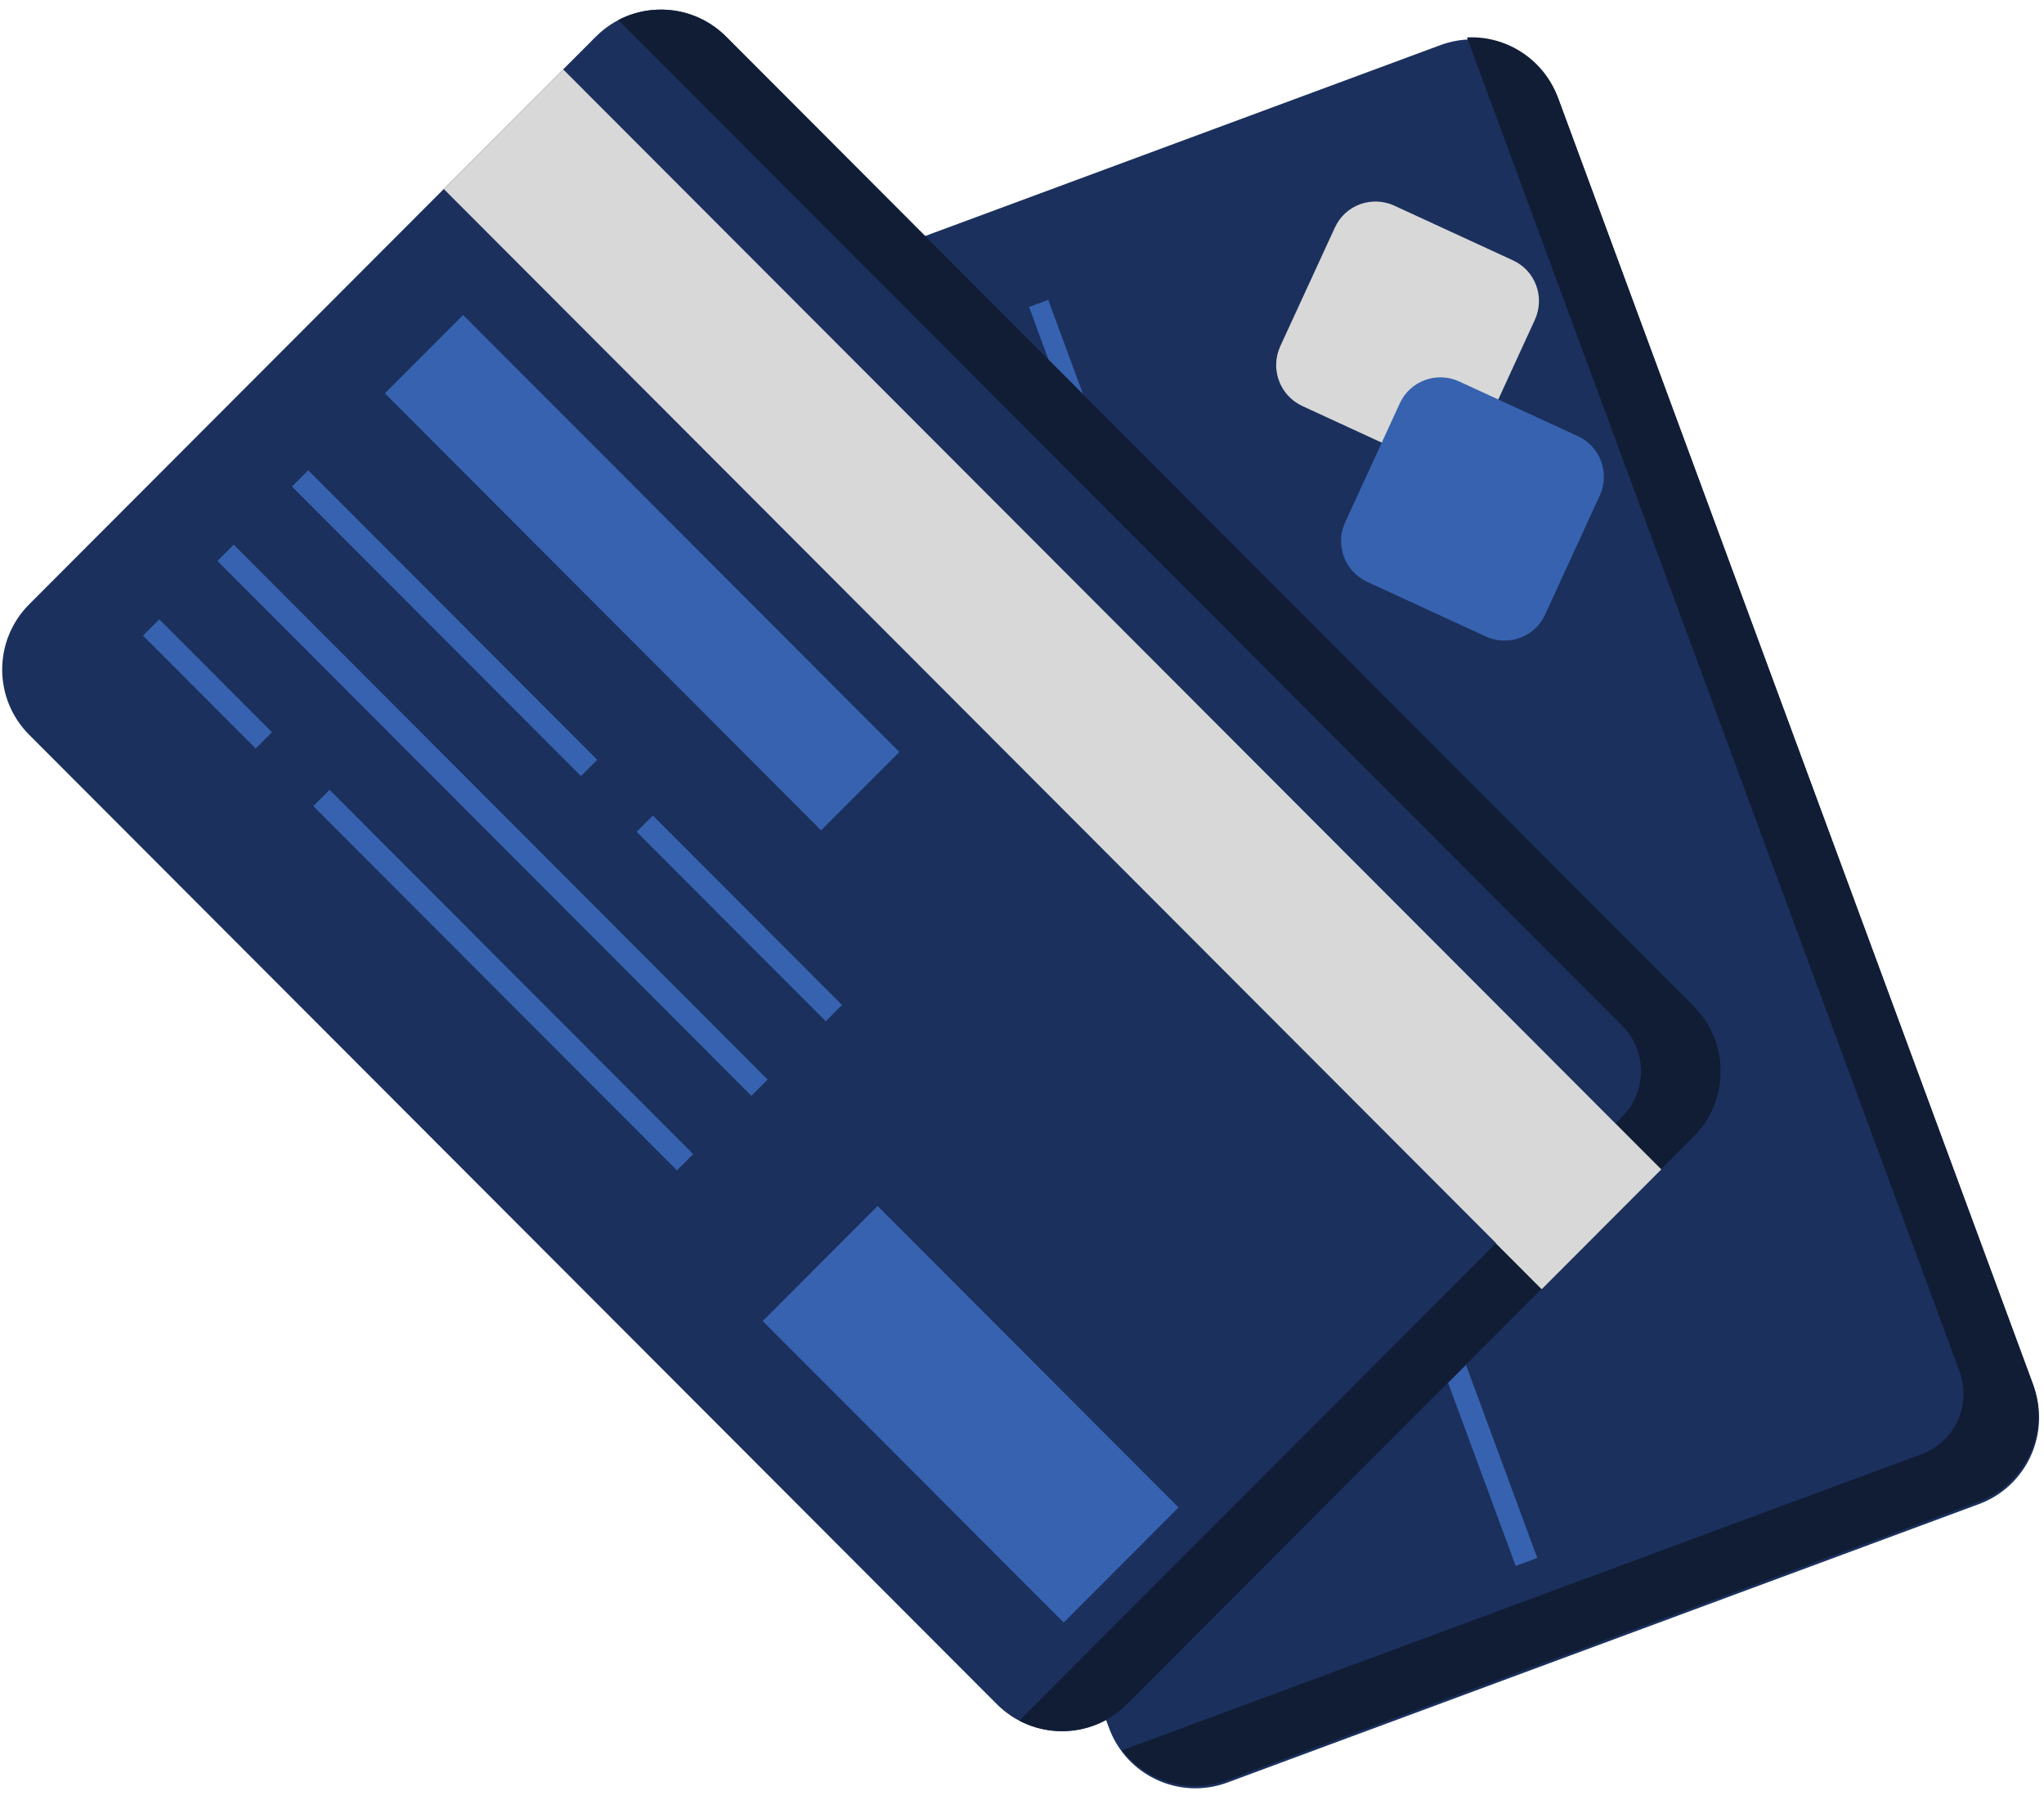 <svg width="167" height="147" viewBox="0 0 167 147" fill="none" xmlns="http://www.w3.org/2000/svg">
<path d="M90.613 141.149L51.832 36.108C50.392 32.199 52.375 27.872 56.278 26.429L117.684 3.686C121.587 2.244 125.907 4.23 127.347 8.139L166.128 113.18C167.568 117.089 165.585 121.416 161.682 122.858L100.276 145.601C96.394 147.044 92.053 145.058 90.613 141.149Z" fill="#1B305D"/>
<path d="M85.643 24.494L84.077 25.074L90.535 42.562L92.101 41.982L85.643 24.494Z" fill="#3762AF"/>
<path d="M94.744 49.14L93.178 49.72L99.636 67.208L101.202 66.628L94.744 49.14Z" fill="#3762AF"/>
<path d="M107.983 79.597L106.221 80.25L113.526 100.032L115.288 99.379L107.983 79.597Z" fill="#3762AF"/>
<path d="M118.295 107.476L116.533 108.129L123.838 127.911L125.6 127.258L118.295 107.476Z" fill="#3762AF"/>
<path d="M84.861 58.959L83.295 59.539L92.7 85.007L94.266 84.426L84.861 58.959Z" fill="#3762AF"/>
<path d="M98.116 94.848L96.55 95.428L105.956 120.896L107.522 120.316L98.116 94.848Z" fill="#3762AF"/>
<path d="M104.597 28.289L109.063 18.589C109.898 16.75 112.069 15.956 113.906 16.792L123.611 21.265C125.448 22.101 126.241 24.275 125.406 26.115L120.94 35.835C120.105 37.675 117.934 38.469 116.097 37.633L106.392 33.159C104.555 32.302 103.762 30.128 104.597 28.289Z" fill="#D8D8D8"/>
<path d="M109.899 42.671L114.365 32.95C115.2 31.111 117.371 30.317 119.208 31.153L128.913 35.626C130.75 36.462 131.543 38.636 130.708 40.476L126.241 50.196C125.407 52.036 123.236 52.83 121.399 51.994L111.694 47.52C109.857 46.663 109.064 44.489 109.899 42.671Z" fill="#3762AF"/>
<path d="M166.086 113.011L127.285 7.97C126.116 4.814 123.048 2.891 119.855 3.058L160.096 112.008C161.098 114.746 159.72 117.777 156.986 118.781L91.677 142.966C93.639 145.496 97.083 146.583 100.235 145.412L161.64 122.669C165.523 121.247 167.526 116.92 166.086 113.011Z" fill="#101D35"/>
<path d="M81.45 139.204L2.386 60.021C-0.557 57.073 -0.557 52.307 2.386 49.36L48.681 2.995C51.624 0.048 56.383 0.048 59.325 2.995L138.389 82.179C141.332 85.126 141.332 89.892 138.389 92.84L92.095 139.204C89.152 142.151 84.393 142.151 81.45 139.204Z" fill="#1B305D"/>
<path d="M138.389 82.2L59.326 2.996C56.946 0.613 53.356 0.153 50.518 1.637L132.524 83.767C134.59 85.837 134.59 89.161 132.524 91.23L83.287 140.542C86.125 142.026 89.715 141.566 92.095 139.183L138.389 92.819C141.311 89.913 141.311 85.126 138.389 82.2Z" fill="#101D35"/>
<path d="M135.729 95.52L46.011 5.666L36.256 15.436L125.974 105.29L135.729 95.52Z" fill="#D8D8D8"/>
<path d="M131.975 91.79L122.219 101.561L125.938 105.285L135.694 95.515L131.975 91.79Z" fill="#D8D8D8"/>
<path d="M73.479 61.424L37.837 25.727L31.446 32.128L67.088 67.824L73.479 61.424Z" fill="#3762AF"/>
<path d="M96.29 123.131L71.702 98.505L62.316 107.906L86.904 132.531L96.29 123.131Z" fill="#3762AF"/>
<path d="M25.182 38.411L23.854 39.742L47.467 63.391L48.796 62.061L25.182 38.411Z" fill="#3762AF"/>
<path d="M19.092 44.488L17.764 45.818L61.391 89.51L62.719 88.18L19.092 44.488Z" fill="#3762AF"/>
<path d="M13.011 50.587L11.683 51.917L20.892 61.14L22.22 59.81L13.011 50.587Z" fill="#3762AF"/>
<path d="M53.342 66.613L52.014 67.943L67.466 83.419L68.795 82.088L53.342 66.613Z" fill="#3762AF"/>
<path d="M26.927 64.513L25.599 65.843L55.308 95.597L56.636 94.267L26.927 64.513Z" fill="#3762AF"/>
</svg>
